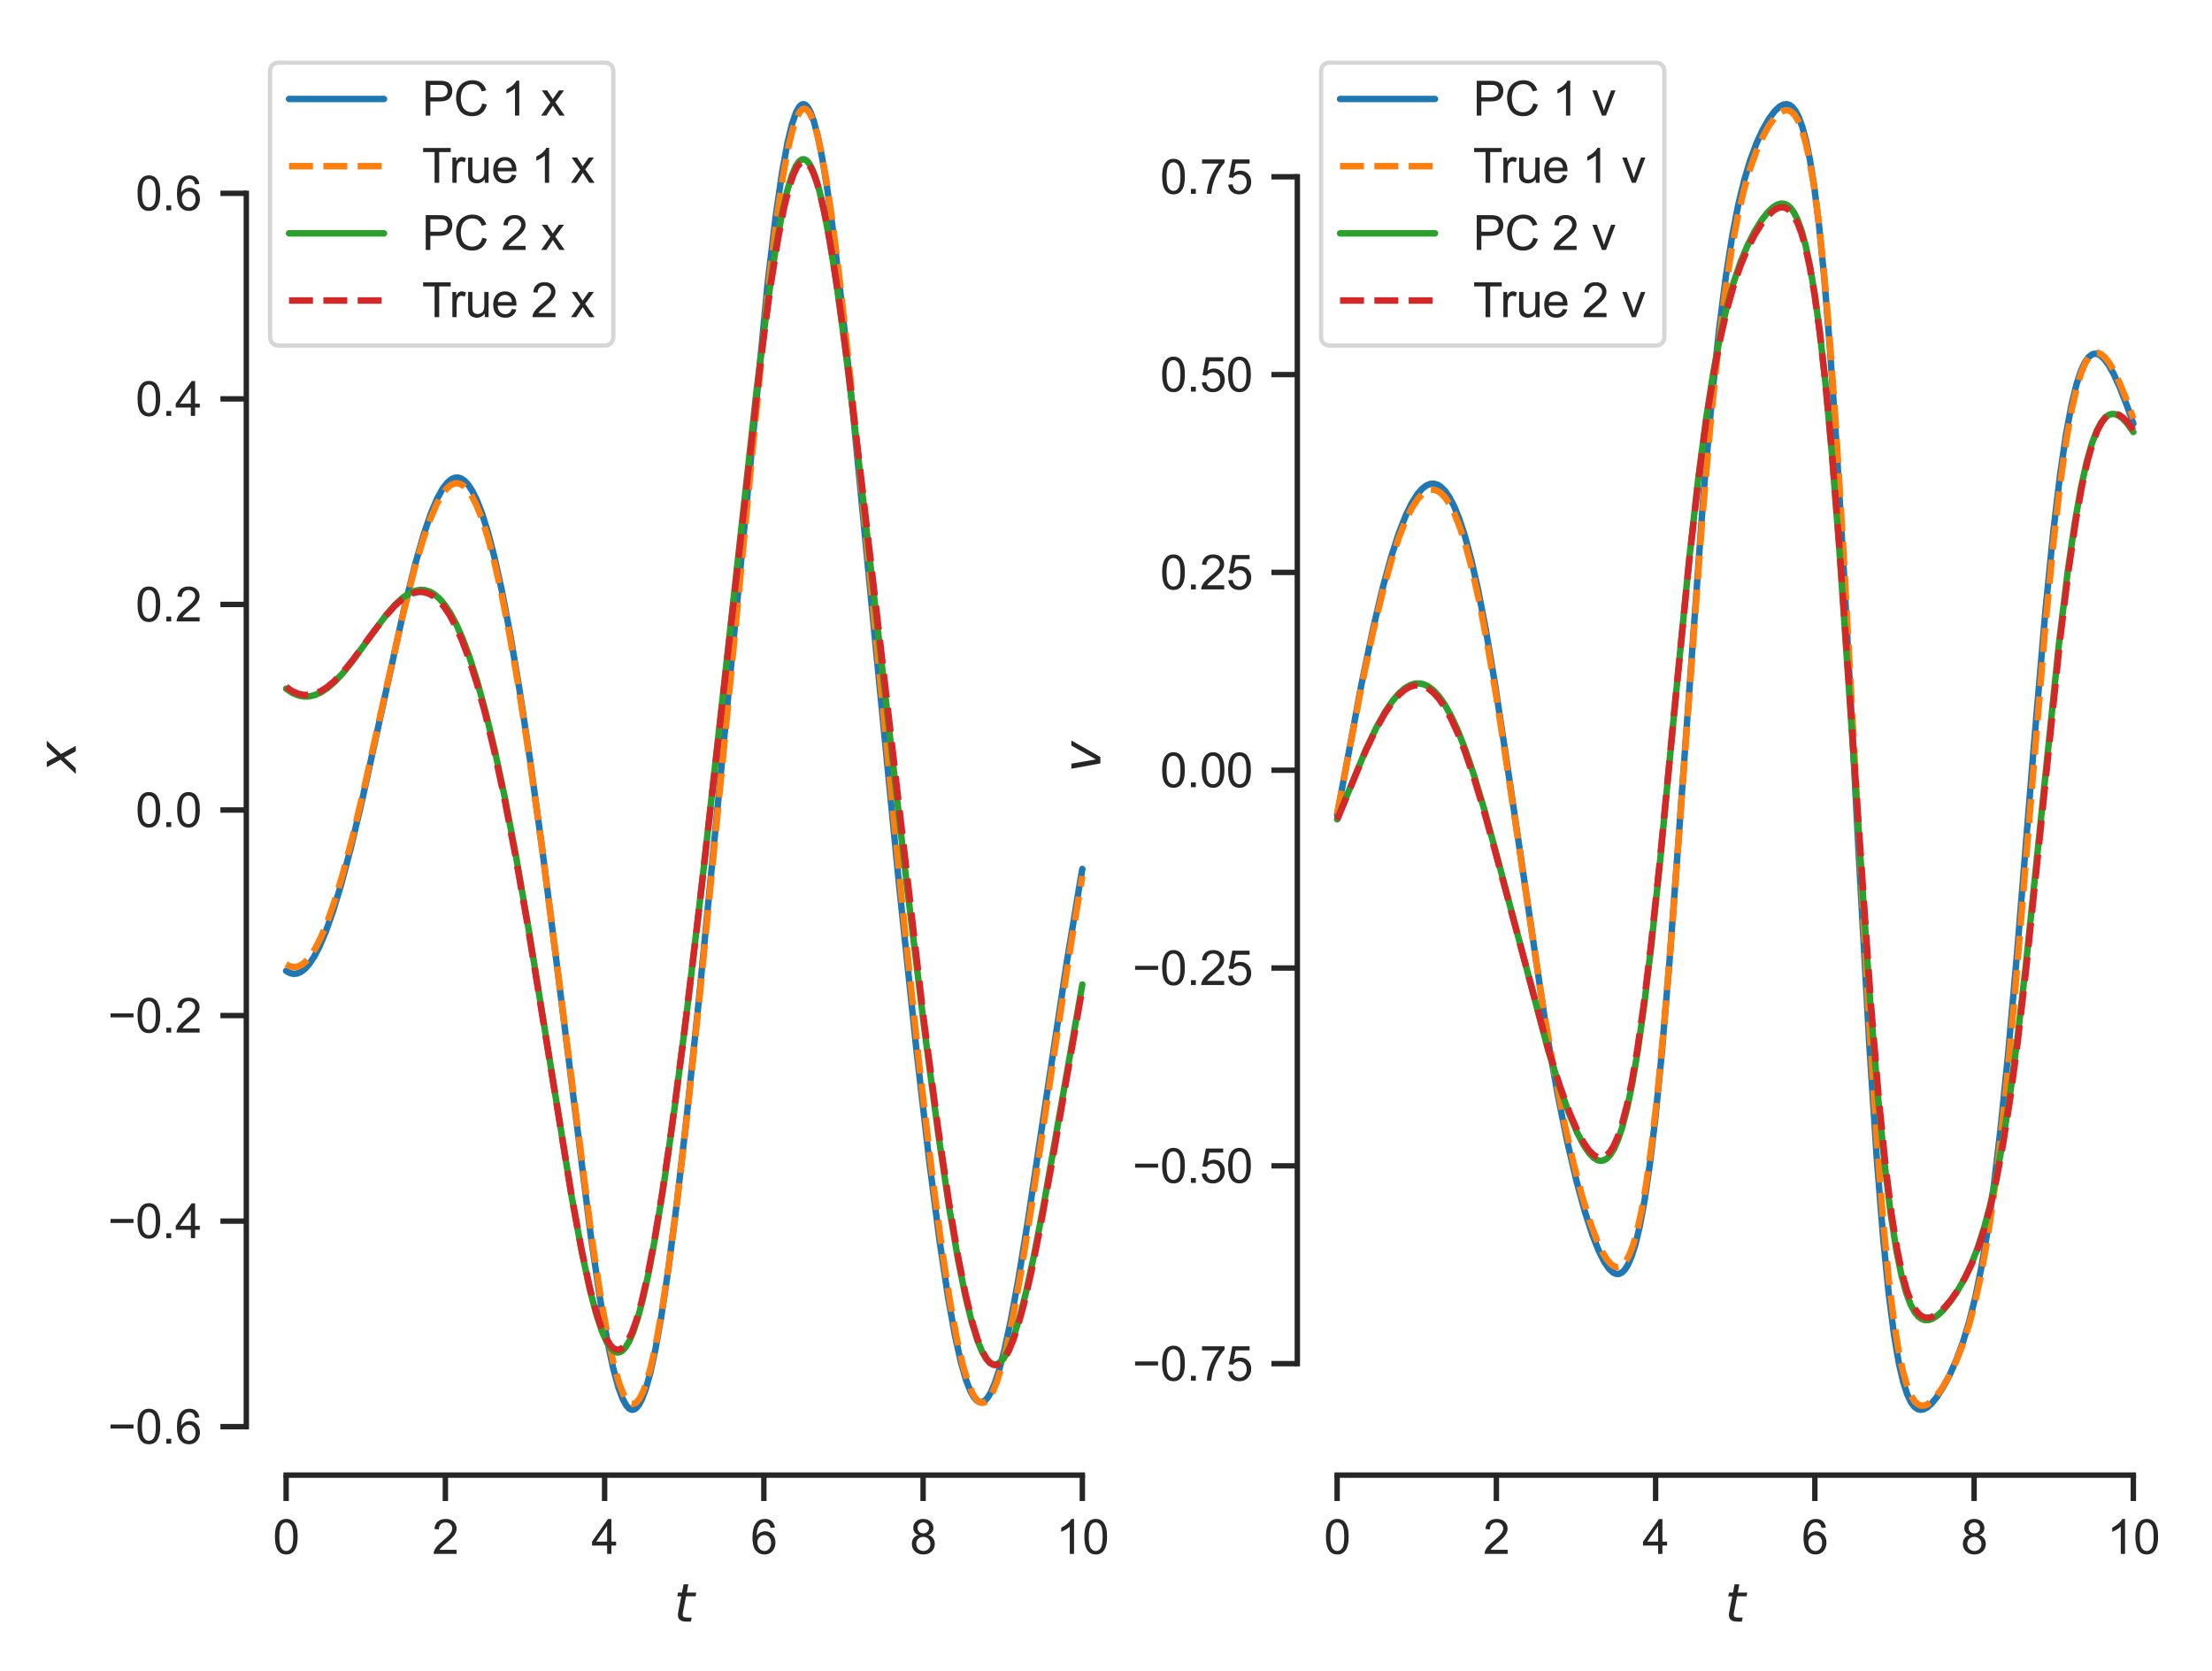 <?xml version="1.0" encoding="utf-8" standalone="no"?>
<!DOCTYPE svg PUBLIC "-//W3C//DTD SVG 1.1//EN"
  "http://www.w3.org/Graphics/SVG/1.1/DTD/svg11.dtd">
<svg xmlns:xlink="http://www.w3.org/1999/xlink" width="409.971pt" height="309.639pt" viewBox="0 0 409.971 309.639" xmlns="http://www.w3.org/2000/svg" version="1.1">
 <defs>
  <style type="text/css">*{stroke-linejoin: round; stroke-linecap: butt}</style>
 </defs>
 <g id="figure_1">
  <g id="patch_1">
   <path d="M 0 309.639 
L 409.971 309.639 
L 409.971 0 
L 0 0 
z
" style="fill: #ffffff"/>
  </g>
  <g id="axes_1">
   <g id="patch_2">
    <path d="M 45.651 273.312 
L 207.979 273.312 
L 207.979 7.2 
L 45.651 7.2 
z
" style="fill: #ffffff"/>
   </g>
   <g id="matplotlib.axis_1">
    <g id="xtick_1">
     <g id="line2d_1">
      <defs>
       <path id="m21fc3ed578" d="M 0 0 
L 0 4.8 
" style="stroke: #262626"/>
      </defs>
      <g>
       <use xlink:href="#m21fc3ed578" x="53.03" y="273.312" style="fill: #262626; stroke: #262626"/>
      </g>
     </g>
     <g id="text_1">
      <!-- 0 -->
      <g style="fill: #262626" transform="translate(50.583 287.911) scale(0.088 -0.088)">
       <defs>
        <path id="ArialMT-30" d="M 266 2259 
Q 266 3072 433 3567 
Q 600 4063 929 4331 
Q 1259 4600 1759 4600 
Q 2128 4600 2406 4451 
Q 2684 4303 2865 4023 
Q 3047 3744 3150 3342 
Q 3253 2941 3253 2259 
Q 3253 1453 3087 958 
Q 2922 463 2592 192 
Q 2263 -78 1759 -78 
Q 1097 -78 719 397 
Q 266 969 266 2259 
z
M 844 2259 
Q 844 1131 1108 757 
Q 1372 384 1759 384 
Q 2147 384 2411 759 
Q 2675 1134 2675 2259 
Q 2675 3391 2411 3762 
Q 2147 4134 1753 4134 
Q 1366 4134 1134 3806 
Q 844 3388 844 2259 
z
" transform="scale(0.016)"/>
       </defs>
       <use xlink:href="#ArialMT-30"/>
      </g>
     </g>
    </g>
    <g id="xtick_2">
     <g id="line2d_2">
      <g>
       <use xlink:href="#m21fc3ed578" x="82.544" y="273.312" style="fill: #262626; stroke: #262626"/>
      </g>
     </g>
     <g id="text_2">
      <!-- 2 -->
      <g style="fill: #262626" transform="translate(80.097 287.911) scale(0.088 -0.088)">
       <defs>
        <path id="ArialMT-32" d="M 3222 541 
L 3222 0 
L 194 0 
Q 188 203 259 391 
Q 375 700 629 1000 
Q 884 1300 1366 1694 
Q 2113 2306 2375 2664 
Q 2638 3022 2638 3341 
Q 2638 3675 2398 3904 
Q 2159 4134 1775 4134 
Q 1369 4134 1125 3890 
Q 881 3647 878 3216 
L 300 3275 
Q 359 3922 746 4261 
Q 1134 4600 1788 4600 
Q 2447 4600 2831 4234 
Q 3216 3869 3216 3328 
Q 3216 3053 3103 2787 
Q 2991 2522 2730 2228 
Q 2469 1934 1863 1422 
Q 1356 997 1212 845 
Q 1069 694 975 541 
L 3222 541 
z
" transform="scale(0.016)"/>
       </defs>
       <use xlink:href="#ArialMT-32"/>
      </g>
     </g>
    </g>
    <g id="xtick_3">
     <g id="line2d_3">
      <g>
       <use xlink:href="#m21fc3ed578" x="112.058" y="273.312" style="fill: #262626; stroke: #262626"/>
      </g>
     </g>
     <g id="text_3">
      <!-- 4 -->
      <g style="fill: #262626" transform="translate(109.611 287.911) scale(0.088 -0.088)">
       <defs>
        <path id="ArialMT-34" d="M 2069 0 
L 2069 1097 
L 81 1097 
L 81 1613 
L 2172 4581 
L 2631 4581 
L 2631 1613 
L 3250 1613 
L 3250 1097 
L 2631 1097 
L 2631 0 
L 2069 0 
z
M 2069 1613 
L 2069 3678 
L 634 1613 
L 2069 1613 
z
" transform="scale(0.016)"/>
       </defs>
       <use xlink:href="#ArialMT-34"/>
      </g>
     </g>
    </g>
    <g id="xtick_4">
     <g id="line2d_4">
      <g>
       <use xlink:href="#m21fc3ed578" x="141.572" y="273.312" style="fill: #262626; stroke: #262626"/>
      </g>
     </g>
     <g id="text_4">
      <!-- 6 -->
      <g style="fill: #262626" transform="translate(139.125 287.911) scale(0.088 -0.088)">
       <defs>
        <path id="ArialMT-36" d="M 3184 3459 
L 2625 3416 
Q 2550 3747 2413 3897 
Q 2184 4138 1850 4138 
Q 1581 4138 1378 3988 
Q 1113 3794 959 3422 
Q 806 3050 800 2363 
Q 1003 2672 1297 2822 
Q 1591 2972 1913 2972 
Q 2475 2972 2870 2558 
Q 3266 2144 3266 1488 
Q 3266 1056 3080 686 
Q 2894 316 2569 119 
Q 2244 -78 1831 -78 
Q 1128 -78 684 439 
Q 241 956 241 2144 
Q 241 3472 731 4075 
Q 1159 4600 1884 4600 
Q 2425 4600 2770 4297 
Q 3116 3994 3184 3459 
z
M 888 1484 
Q 888 1194 1011 928 
Q 1134 663 1356 523 
Q 1578 384 1822 384 
Q 2178 384 2434 671 
Q 2691 959 2691 1453 
Q 2691 1928 2437 2201 
Q 2184 2475 1800 2475 
Q 1419 2475 1153 2201 
Q 888 1928 888 1484 
z
" transform="scale(0.016)"/>
       </defs>
       <use xlink:href="#ArialMT-36"/>
      </g>
     </g>
    </g>
    <g id="xtick_5">
     <g id="line2d_5">
      <g>
       <use xlink:href="#m21fc3ed578" x="171.086" y="273.312" style="fill: #262626; stroke: #262626"/>
      </g>
     </g>
     <g id="text_5">
      <!-- 8 -->
      <g style="fill: #262626" transform="translate(168.639 287.911) scale(0.088 -0.088)">
       <defs>
        <path id="ArialMT-38" d="M 1131 2484 
Q 781 2613 612 2850 
Q 444 3088 444 3419 
Q 444 3919 803 4259 
Q 1163 4600 1759 4600 
Q 2359 4600 2725 4251 
Q 3091 3903 3091 3403 
Q 3091 3084 2923 2848 
Q 2756 2613 2416 2484 
Q 2838 2347 3058 2040 
Q 3278 1734 3278 1309 
Q 3278 722 2862 322 
Q 2447 -78 1769 -78 
Q 1091 -78 675 323 
Q 259 725 259 1325 
Q 259 1772 486 2073 
Q 713 2375 1131 2484 
z
M 1019 3438 
Q 1019 3113 1228 2906 
Q 1438 2700 1772 2700 
Q 2097 2700 2305 2904 
Q 2513 3109 2513 3406 
Q 2513 3716 2298 3927 
Q 2084 4138 1766 4138 
Q 1444 4138 1231 3931 
Q 1019 3725 1019 3438 
z
M 838 1322 
Q 838 1081 952 856 
Q 1066 631 1291 507 
Q 1516 384 1775 384 
Q 2178 384 2440 643 
Q 2703 903 2703 1303 
Q 2703 1709 2433 1975 
Q 2163 2241 1756 2241 
Q 1359 2241 1098 1978 
Q 838 1716 838 1322 
z
" transform="scale(0.016)"/>
       </defs>
       <use xlink:href="#ArialMT-38"/>
      </g>
     </g>
    </g>
    <g id="xtick_6">
     <g id="line2d_6">
      <g>
       <use xlink:href="#m21fc3ed578" x="200.6" y="273.312" style="fill: #262626; stroke: #262626"/>
      </g>
     </g>
     <g id="text_6">
      <!-- 10 -->
      <g style="fill: #262626" transform="translate(195.706 287.911) scale(0.088 -0.088)">
       <defs>
        <path id="ArialMT-31" d="M 2384 0 
L 1822 0 
L 1822 3584 
Q 1619 3391 1289 3197 
Q 959 3003 697 2906 
L 697 3450 
Q 1169 3672 1522 3987 
Q 1875 4303 2022 4600 
L 2384 4600 
L 2384 0 
z
" transform="scale(0.016)"/>
       </defs>
       <use xlink:href="#ArialMT-31"/>
       <use xlink:href="#ArialMT-30" x="55.615"/>
      </g>
     </g>
    </g>
    <g id="text_7">
     <!-- $t$ -->
     <g style="fill: #262626" transform="translate(124.895 300.531) scale(0.096 -0.096)">
      <defs>
       <path id="DejaVuSans-Oblique-74" d="M 2706 3500 
L 2619 3053 
L 1472 3053 
L 1100 1153 
Q 1081 1047 1072 975 
Q 1063 903 1063 863 
Q 1063 663 1183 572 
Q 1303 481 1569 481 
L 2150 481 
L 2053 0 
L 1503 0 
Q 991 0 739 200 
Q 488 400 488 806 
Q 488 878 497 964 
Q 506 1050 525 1153 
L 897 3053 
L 409 3053 
L 500 3500 
L 978 3500 
L 1172 4494 
L 1747 4494 
L 1556 3500 
L 2706 3500 
z
" transform="scale(0.016)"/>
      </defs>
      <use xlink:href="#DejaVuSans-Oblique-74" transform="translate(0 0.781)"/>
     </g>
    </g>
   </g>
   <g id="matplotlib.axis_2">
    <g id="ytick_1">
     <g id="line2d_7">
      <defs>
       <path id="me489d47c18" d="M 0 0 
L -4.8 0 
" style="stroke: #262626"/>
      </defs>
      <g>
       <use xlink:href="#me489d47c18" x="45.651" y="264.341" style="fill: #262626; stroke: #262626"/>
      </g>
     </g>
     <g id="text_8">
      <!-- −0.6 -->
      <g style="fill: #262626" transform="translate(19.98 267.49) scale(0.088 -0.088)">
       <defs>
        <path id="ArialMT-2212" d="M 3381 1997 
L 356 1997 
L 356 2522 
L 3381 2522 
L 3381 1997 
z
" transform="scale(0.016)"/>
        <path id="ArialMT-2e" d="M 581 0 
L 581 641 
L 1222 641 
L 1222 0 
L 581 0 
z
" transform="scale(0.016)"/>
       </defs>
       <use xlink:href="#ArialMT-2212"/>
       <use xlink:href="#ArialMT-30" x="58.398"/>
       <use xlink:href="#ArialMT-2e" x="114.014"/>
       <use xlink:href="#ArialMT-36" x="141.797"/>
      </g>
     </g>
    </g>
    <g id="ytick_2">
     <g id="line2d_8">
      <g>
       <use xlink:href="#me489d47c18" x="45.651" y="226.254" style="fill: #262626; stroke: #262626"/>
      </g>
     </g>
     <g id="text_9">
      <!-- −0.4 -->
      <g style="fill: #262626" transform="translate(19.98 229.404) scale(0.088 -0.088)">
       <use xlink:href="#ArialMT-2212"/>
       <use xlink:href="#ArialMT-30" x="58.398"/>
       <use xlink:href="#ArialMT-2e" x="114.014"/>
       <use xlink:href="#ArialMT-34" x="141.797"/>
      </g>
     </g>
    </g>
    <g id="ytick_3">
     <g id="line2d_9">
      <g>
       <use xlink:href="#me489d47c18" x="45.651" y="188.167" style="fill: #262626; stroke: #262626"/>
      </g>
     </g>
     <g id="text_10">
      <!-- −0.2 -->
      <g style="fill: #262626" transform="translate(19.98 191.317) scale(0.088 -0.088)">
       <use xlink:href="#ArialMT-2212"/>
       <use xlink:href="#ArialMT-30" x="58.398"/>
       <use xlink:href="#ArialMT-2e" x="114.014"/>
       <use xlink:href="#ArialMT-32" x="141.797"/>
      </g>
     </g>
    </g>
    <g id="ytick_4">
     <g id="line2d_10">
      <g>
       <use xlink:href="#me489d47c18" x="45.651" y="150.081" style="fill: #262626; stroke: #262626"/>
      </g>
     </g>
     <g id="text_11">
      <!-- 0.0 -->
      <g style="fill: #262626" transform="translate(25.119 153.23) scale(0.088 -0.088)">
       <use xlink:href="#ArialMT-30"/>
       <use xlink:href="#ArialMT-2e" x="55.615"/>
       <use xlink:href="#ArialMT-30" x="83.398"/>
      </g>
     </g>
    </g>
    <g id="ytick_5">
     <g id="line2d_11">
      <g>
       <use xlink:href="#me489d47c18" x="45.651" y="111.994" style="fill: #262626; stroke: #262626"/>
      </g>
     </g>
     <g id="text_12">
      <!-- 0.2 -->
      <g style="fill: #262626" transform="translate(25.119 115.143) scale(0.088 -0.088)">
       <use xlink:href="#ArialMT-30"/>
       <use xlink:href="#ArialMT-2e" x="55.615"/>
       <use xlink:href="#ArialMT-32" x="83.398"/>
      </g>
     </g>
    </g>
    <g id="ytick_6">
     <g id="line2d_12">
      <g>
       <use xlink:href="#me489d47c18" x="45.651" y="73.907" style="fill: #262626; stroke: #262626"/>
      </g>
     </g>
     <g id="text_13">
      <!-- 0.4 -->
      <g style="fill: #262626" transform="translate(25.119 77.056) scale(0.088 -0.088)">
       <use xlink:href="#ArialMT-30"/>
       <use xlink:href="#ArialMT-2e" x="55.615"/>
       <use xlink:href="#ArialMT-34" x="83.398"/>
      </g>
     </g>
    </g>
    <g id="ytick_7">
     <g id="line2d_13">
      <g>
       <use xlink:href="#me489d47c18" x="45.651" y="35.82" style="fill: #262626; stroke: #262626"/>
      </g>
     </g>
     <g id="text_14">
      <!-- 0.6 -->
      <g style="fill: #262626" transform="translate(25.119 38.97) scale(0.088 -0.088)">
       <use xlink:href="#ArialMT-30"/>
       <use xlink:href="#ArialMT-2e" x="55.615"/>
       <use xlink:href="#ArialMT-36" x="83.398"/>
      </g>
     </g>
    </g>
    <g id="text_15">
     <!-- $x$ -->
     <g style="fill: #262626" transform="translate(14.072 143.136) rotate(-90) scale(0.096 -0.096)">
      <defs>
       <path id="DejaVuSans-Oblique-78" d="M 3841 3500 
L 2234 1784 
L 3219 0 
L 2559 0 
L 1819 1388 
L 531 0 
L -166 0 
L 1556 1844 
L 641 3500 
L 1300 3500 
L 1972 2234 
L 3144 3500 
L 3841 3500 
z
" transform="scale(0.016)"/>
      </defs>
      <use xlink:href="#DejaVuSans-Oblique-78" transform="translate(0 0.312)"/>
     </g>
    </g>
   </g>
   <g id="line2d_14">
    <path d="M 53.03 179.897 
L 53.768 180.303 
L 54.432 180.444 
L 55.097 180.371 
L 55.761 180.087 
L 56.499 179.528 
L 57.311 178.622 
L 58.197 177.297 
L 59.231 175.325 
L 60.412 172.538 
L 61.741 168.777 
L 63.217 163.901 
L 64.989 157.223 
L 67.13 148.215 
L 70.156 134.404 
L 74.881 112.869 
L 76.874 104.819 
L 78.498 99.134 
L 79.827 95.233 
L 81.008 92.432 
L 81.968 90.671 
L 82.854 89.486 
L 83.592 88.84 
L 84.256 88.532 
L 84.847 88.481 
L 85.438 88.644 
L 86.102 89.085 
L 86.766 89.801 
L 87.505 90.919 
L 88.391 92.705 
L 89.35 95.179 
L 90.458 98.71 
L 91.639 103.241 
L 92.967 109.227 
L 94.518 117.304 
L 96.216 127.364 
L 98.209 140.581 
L 100.497 157.306 
L 103.45 180.657 
L 109.504 229.014 
L 111.202 240.574 
L 112.53 248.253 
L 113.638 253.481 
L 114.597 257.012 
L 115.409 259.199 
L 116.074 260.409 
L 116.591 260.976 
L 117.033 261.197 
L 117.476 261.171 
L 117.919 260.896 
L 118.436 260.263 
L 119.027 259.13 
L 119.691 257.344 
L 120.503 254.451 
L 121.463 250.08 
L 122.57 243.862 
L 123.825 235.478 
L 125.375 223.488 
L 127.221 207.391 
L 129.583 184.757 
L 132.758 152.079 
L 142.281 52.419 
L 143.757 40.176 
L 144.938 32.031 
L 145.972 26.376 
L 146.784 23.026 
L 147.522 20.88 
L 148.113 19.809 
L 148.555 19.391 
L 148.925 19.296 
L 149.294 19.432 
L 149.737 19.9 
L 150.253 20.858 
L 150.844 22.486 
L 151.582 25.289 
L 152.394 29.294 
L 153.354 35.156 
L 154.535 43.815 
L 156.012 56.408 
L 158.005 75.511 
L 161.622 112.813 
L 166.642 164.015 
L 169.816 194.192 
L 172.252 215.342 
L 174.172 230.123 
L 175.722 240.398 
L 176.977 247.361 
L 178.084 252.339 
L 179.044 255.68 
L 179.856 257.758 
L 180.52 258.929 
L 181.111 259.563 
L 181.628 259.804 
L 182.071 259.777 
L 182.514 259.538 
L 183.03 258.994 
L 183.621 258.032 
L 184.359 256.338 
L 185.171 253.879 
L 186.131 250.238 
L 187.312 244.797 
L 188.715 237.209 
L 190.56 225.884 
L 193.587 205.665 
L 197.795 177.816 
L 200.305 162.687 
L 200.6 161.006 
L 200.6 161.006 
" clip-path="url(#pde3ac94813)" style="fill: none; stroke: #1f77b4; stroke-width: 1.2; stroke-linecap: round"/>
   </g>
   <g id="line2d_15">
    <path d="M 53.03 178.644 
L 53.768 179.045 
L 54.506 179.188 
L 55.171 179.098 
L 55.909 178.755 
L 56.647 178.163 
L 57.459 177.228 
L 58.419 175.752 
L 59.452 173.731 
L 60.633 170.907 
L 61.962 167.123 
L 63.512 161.986 
L 65.284 155.307 
L 67.499 146.034 
L 70.969 130.38 
L 74.733 113.665 
L 76.8 105.492 
L 78.425 99.942 
L 79.753 96.136 
L 80.934 93.404 
L 81.894 91.685 
L 82.78 90.527 
L 83.518 89.893 
L 84.183 89.589 
L 84.773 89.536 
L 85.364 89.69 
L 86.028 90.115 
L 86.693 90.806 
L 87.431 91.889 
L 88.317 93.622 
L 89.276 96.025 
L 90.384 99.459 
L 91.565 103.874 
L 92.894 109.715 
L 94.37 117.212 
L 96.068 127.017 
L 97.987 139.438 
L 100.276 155.794 
L 103.155 178.129 
L 109.651 229.214 
L 111.349 240.463 
L 112.678 247.89 
L 113.785 252.914 
L 114.745 256.277 
L 115.557 258.334 
L 116.221 259.447 
L 116.738 259.947 
L 117.181 260.115 
L 117.624 260.041 
L 118.067 259.724 
L 118.584 259.049 
L 119.174 257.879 
L 119.839 256.063 
L 120.651 253.152 
L 121.61 248.783 
L 122.718 242.596 
L 123.973 234.277 
L 125.523 222.4 
L 127.369 206.463 
L 129.731 184.048 
L 132.905 151.66 
L 142.354 53.63 
L 143.905 40.873 
L 145.086 32.816 
L 146.119 27.217 
L 146.931 23.891 
L 147.67 21.753 
L 148.26 20.677 
L 148.703 20.248 
L 149.072 20.141 
L 149.441 20.261 
L 149.81 20.608 
L 150.253 21.32 
L 150.844 22.762 
L 151.508 25.037 
L 152.32 28.703 
L 153.28 34.185 
L 154.387 41.864 
L 155.79 53.279 
L 157.636 70.351 
L 160.515 99.422 
L 167.306 168.457 
L 170.407 197.541 
L 172.769 217.715 
L 174.615 231.661 
L 176.091 241.263 
L 177.346 248.088 
L 178.453 252.934 
L 179.413 256.154 
L 180.225 258.126 
L 180.89 259.209 
L 181.48 259.765 
L 181.997 259.937 
L 182.44 259.852 
L 182.883 259.554 
L 183.399 258.944 
L 183.99 257.908 
L 184.728 256.124 
L 185.614 253.312 
L 186.648 249.191 
L 187.829 243.522 
L 189.305 235.281 
L 191.298 222.749 
L 195.432 194.845 
L 198.681 173.772 
L 200.6 162.319 
L 200.6 162.319 
" clip-path="url(#pde3ac94813)" style="fill: none; stroke-dasharray: 4.44,1.92; stroke-dashoffset: 0; stroke: #ff7f0e; stroke-width: 1.2"/>
   </g>
   <g id="line2d_16">
    <path d="M 53.03 127.598 
L 54.137 128.352 
L 55.244 128.835 
L 56.278 129.045 
L 57.311 129.027 
L 58.345 128.789 
L 59.452 128.3 
L 60.633 127.533 
L 61.962 126.394 
L 63.512 124.751 
L 65.358 122.453 
L 68.237 118.458 
L 71.485 114.049 
L 73.257 112.018 
L 74.66 110.734 
L 75.841 109.935 
L 76.874 109.484 
L 77.834 109.298 
L 78.72 109.341 
L 79.606 109.607 
L 80.492 110.106 
L 81.451 110.924 
L 82.411 112.04 
L 83.444 113.586 
L 84.552 115.646 
L 85.733 118.311 
L 87.062 121.886 
L 88.464 126.316 
L 90.015 131.978 
L 91.713 139.066 
L 93.558 147.758 
L 95.625 158.602 
L 97.987 172.216 
L 101.162 191.93 
L 105.96 221.756 
L 107.88 232.21 
L 109.356 239.065 
L 110.537 243.577 
L 111.571 246.692 
L 112.457 248.675 
L 113.195 249.81 
L 113.785 250.365 
L 114.302 250.587 
L 114.819 250.559 
L 115.336 250.281 
L 115.926 249.656 
L 116.591 248.564 
L 117.329 246.878 
L 118.215 244.217 
L 119.174 240.591 
L 120.282 235.516 
L 121.61 228.3 
L 123.161 218.554 
L 125.006 205.453 
L 127.295 187.516 
L 130.174 163.104 
L 134.013 128.539 
L 140.287 71.804 
L 142.207 56.621 
L 143.683 46.599 
L 144.864 39.967 
L 145.898 35.37 
L 146.784 32.43 
L 147.522 30.735 
L 148.113 29.893 
L 148.629 29.539 
L 149.072 29.52 
L 149.515 29.765 
L 149.958 30.272 
L 150.475 31.189 
L 151.139 32.87 
L 151.877 35.375 
L 152.763 39.209 
L 153.797 44.716 
L 155.052 52.687 
L 156.602 64.077 
L 158.669 81.074 
L 162.213 112.416 
L 167.971 163.09 
L 171.366 190.994 
L 173.95 210.461 
L 175.943 223.882 
L 177.568 233.405 
L 178.97 240.354 
L 180.151 245.135 
L 181.185 248.43 
L 182.071 250.548 
L 182.809 251.796 
L 183.473 252.509 
L 184.064 252.815 
L 184.581 252.83 
L 185.097 252.611 
L 185.688 252.079 
L 186.352 251.132 
L 187.091 249.662 
L 187.976 247.352 
L 189.01 243.969 
L 190.191 239.303 
L 191.668 232.488 
L 193.513 222.846 
L 196.466 206.043 
L 200.6 182.409 
L 200.6 182.409 
" clip-path="url(#pde3ac94813)" style="fill: none; stroke: #2ca02c; stroke-width: 1.2; stroke-linecap: round"/>
   </g>
   <g id="line2d_17">
    <path d="M 53.03 127.283 
L 54.137 128.043 
L 55.244 128.536 
L 56.278 128.756 
L 57.311 128.75 
L 58.345 128.525 
L 59.452 128.053 
L 60.633 127.304 
L 61.962 126.189 
L 63.512 124.577 
L 65.358 122.321 
L 68.311 118.304 
L 71.338 114.294 
L 73.109 112.306 
L 74.512 111.052 
L 75.693 110.275 
L 76.727 109.839 
L 77.686 109.663 
L 78.572 109.712 
L 79.458 109.979 
L 80.344 110.476 
L 81.304 111.285 
L 82.263 112.387 
L 83.297 113.91 
L 84.404 115.938 
L 85.585 118.559 
L 86.914 122.075 
L 88.317 126.432 
L 89.867 132.004 
L 91.565 138.984 
L 93.41 147.553 
L 95.477 158.257 
L 97.84 171.715 
L 100.94 190.772 
L 105.96 221.71 
L 107.806 231.663 
L 109.282 238.477 
L 110.463 242.973 
L 111.497 246.088 
L 112.383 248.084 
L 113.121 249.238 
L 113.711 249.814 
L 114.228 250.058 
L 114.745 250.057 
L 115.262 249.809 
L 115.778 249.313 
L 116.369 248.445 
L 117.107 246.915 
L 117.919 244.674 
L 118.879 241.308 
L 119.986 236.521 
L 121.241 230.038 
L 122.718 221.165 
L 124.489 209.056 
L 126.63 192.798 
L 129.362 170.226 
L 132.905 138.955 
L 141.026 66.46 
L 142.797 53.17 
L 144.2 44.281 
L 145.307 38.566 
L 146.267 34.694 
L 147.079 32.279 
L 147.743 30.923 
L 148.334 30.202 
L 148.777 29.964 
L 149.22 29.988 
L 149.663 30.274 
L 150.18 30.933 
L 150.77 32.111 
L 151.435 33.96 
L 152.247 36.937 
L 153.206 41.398 
L 154.314 47.674 
L 155.642 56.543 
L 157.34 69.494 
L 159.703 89.413 
L 171.145 188.343 
L 173.803 208.571 
L 175.87 222.683 
L 177.568 232.788 
L 178.97 239.855 
L 180.151 244.751 
L 181.185 248.153 
L 182.071 250.368 
L 182.809 251.699 
L 183.473 252.487 
L 184.064 252.86 
L 184.581 252.933 
L 185.097 252.771 
L 185.614 252.378 
L 186.205 251.652 
L 186.943 250.344 
L 187.755 248.414 
L 188.715 245.52 
L 189.822 241.442 
L 191.151 235.66 
L 192.849 227.181 
L 195.211 214.096 
L 200.6 183.14 
L 200.6 183.14 
" clip-path="url(#pde3ac94813)" style="fill: none; stroke-dasharray: 4.44,1.92; stroke-dashoffset: 0; stroke: #d62728; stroke-width: 1.2"/>
   </g>
   <g id="patch_3">
    <path d="M 45.651 264.341 
L 45.651 35.82 
" style="fill: none; stroke: #262626; stroke-linejoin: miter; stroke-linecap: square"/>
   </g>
   <g id="patch_4">
    <path d="M 53.03 273.312 
L 200.6 273.312 
" style="fill: none; stroke: #262626; stroke-linejoin: miter; stroke-linecap: square"/>
   </g>
   <g id="legend_1">
    <g id="patch_5">
     <path d="M 51.811 64.031 
L 111.917 64.031 
Q 113.677 64.031 113.677 62.272 
L 113.677 13.36 
Q 113.677 11.6 111.917 11.6 
L 51.811 11.6 
Q 50.051 11.6 50.051 13.36 
L 50.051 62.272 
Q 50.051 64.031 51.811 64.031 
z
" style="fill: #ffffff; opacity: 0.8; stroke: #cccccc; stroke-width: 0.8; stroke-linejoin: miter"/>
    </g>
    <g id="line2d_18">
     <path d="M 53.571 18.339 
L 62.371 18.339 
L 71.171 18.339 
" style="fill: none; stroke: #1f77b4; stroke-width: 1.2; stroke-linecap: round"/>
    </g>
    <g id="text_16">
     <!-- PC 1 x -->
     <g style="fill: #262626" transform="translate(78.211 21.419) scale(0.088 -0.088)">
      <defs>
       <path id="ArialMT-50" d="M 494 0 
L 494 4581 
L 2222 4581 
Q 2678 4581 2919 4538 
Q 3256 4481 3484 4323 
Q 3713 4166 3852 3881 
Q 3991 3597 3991 3256 
Q 3991 2672 3619 2267 
Q 3247 1863 2275 1863 
L 1100 1863 
L 1100 0 
L 494 0 
z
M 1100 2403 
L 2284 2403 
Q 2872 2403 3119 2622 
Q 3366 2841 3366 3238 
Q 3366 3525 3220 3729 
Q 3075 3934 2838 4000 
Q 2684 4041 2272 4041 
L 1100 4041 
L 1100 2403 
z
" transform="scale(0.016)"/>
       <path id="ArialMT-43" d="M 3763 1606 
L 4369 1453 
Q 4178 706 3683 314 
Q 3188 -78 2472 -78 
Q 1731 -78 1267 223 
Q 803 525 561 1097 
Q 319 1669 319 2325 
Q 319 3041 592 3573 
Q 866 4106 1370 4382 
Q 1875 4659 2481 4659 
Q 3169 4659 3637 4309 
Q 4106 3959 4291 3325 
L 3694 3184 
Q 3534 3684 3231 3912 
Q 2928 4141 2469 4141 
Q 1941 4141 1586 3887 
Q 1231 3634 1087 3207 
Q 944 2781 944 2328 
Q 944 1744 1114 1308 
Q 1284 872 1643 656 
Q 2003 441 2422 441 
Q 2931 441 3284 734 
Q 3638 1028 3763 1606 
z
" transform="scale(0.016)"/>
       <path id="ArialMT-20" transform="scale(0.016)"/>
       <path id="ArialMT-78" d="M 47 0 
L 1259 1725 
L 138 3319 
L 841 3319 
L 1350 2541 
Q 1494 2319 1581 2169 
Q 1719 2375 1834 2534 
L 2394 3319 
L 3066 3319 
L 1919 1756 
L 3153 0 
L 2463 0 
L 1781 1031 
L 1600 1309 
L 728 0 
L 47 0 
z
" transform="scale(0.016)"/>
      </defs>
      <use xlink:href="#ArialMT-50"/>
      <use xlink:href="#ArialMT-43" x="66.699"/>
      <use xlink:href="#ArialMT-20" x="138.916"/>
      <use xlink:href="#ArialMT-31" x="166.699"/>
      <use xlink:href="#ArialMT-20" x="222.314"/>
      <use xlink:href="#ArialMT-78" x="250.098"/>
     </g>
    </g>
    <g id="line2d_19">
     <path d="M 53.571 30.787 
L 62.371 30.787 
L 71.171 30.787 
" style="fill: none; stroke-dasharray: 4.44,1.92; stroke-dashoffset: 0; stroke: #ff7f0e; stroke-width: 1.2"/>
    </g>
    <g id="text_17">
     <!-- True 1 x -->
     <g style="fill: #262626" transform="translate(78.211 33.867) scale(0.088 -0.088)">
      <defs>
       <path id="ArialMT-54" d="M 1659 0 
L 1659 4041 
L 150 4041 
L 150 4581 
L 3781 4581 
L 3781 4041 
L 2266 4041 
L 2266 0 
L 1659 0 
z
" transform="scale(0.016)"/>
       <path id="ArialMT-72" d="M 416 0 
L 416 3319 
L 922 3319 
L 922 2816 
Q 1116 3169 1280 3281 
Q 1444 3394 1641 3394 
Q 1925 3394 2219 3213 
L 2025 2691 
Q 1819 2813 1613 2813 
Q 1428 2813 1281 2702 
Q 1134 2591 1072 2394 
Q 978 2094 978 1738 
L 978 0 
L 416 0 
z
" transform="scale(0.016)"/>
       <path id="ArialMT-75" d="M 2597 0 
L 2597 488 
Q 2209 -75 1544 -75 
Q 1250 -75 995 37 
Q 741 150 617 320 
Q 494 491 444 738 
Q 409 903 409 1263 
L 409 3319 
L 972 3319 
L 972 1478 
Q 972 1038 1006 884 
Q 1059 663 1231 536 
Q 1403 409 1656 409 
Q 1909 409 2131 539 
Q 2353 669 2445 892 
Q 2538 1116 2538 1541 
L 2538 3319 
L 3100 3319 
L 3100 0 
L 2597 0 
z
" transform="scale(0.016)"/>
       <path id="ArialMT-65" d="M 2694 1069 
L 3275 997 
Q 3138 488 2766 206 
Q 2394 -75 1816 -75 
Q 1088 -75 661 373 
Q 234 822 234 1631 
Q 234 2469 665 2931 
Q 1097 3394 1784 3394 
Q 2450 3394 2872 2941 
Q 3294 2488 3294 1666 
Q 3294 1616 3291 1516 
L 816 1516 
Q 847 969 1125 678 
Q 1403 388 1819 388 
Q 2128 388 2347 550 
Q 2566 713 2694 1069 
z
M 847 1978 
L 2700 1978 
Q 2663 2397 2488 2606 
Q 2219 2931 1791 2931 
Q 1403 2931 1139 2672 
Q 875 2413 847 1978 
z
" transform="scale(0.016)"/>
      </defs>
      <use xlink:href="#ArialMT-54"/>
      <use xlink:href="#ArialMT-72" x="57.334"/>
      <use xlink:href="#ArialMT-75" x="90.635"/>
      <use xlink:href="#ArialMT-65" x="146.25"/>
      <use xlink:href="#ArialMT-20" x="201.865"/>
      <use xlink:href="#ArialMT-31" x="229.648"/>
      <use xlink:href="#ArialMT-20" x="285.264"/>
      <use xlink:href="#ArialMT-78" x="313.047"/>
     </g>
    </g>
    <g id="line2d_20">
     <path d="M 53.571 43.235 
L 62.371 43.235 
L 71.171 43.235 
" style="fill: none; stroke: #2ca02c; stroke-width: 1.2; stroke-linecap: round"/>
    </g>
    <g id="text_18">
     <!-- PC 2 x -->
     <g style="fill: #262626" transform="translate(78.211 46.315) scale(0.088 -0.088)">
      <use xlink:href="#ArialMT-50"/>
      <use xlink:href="#ArialMT-43" x="66.699"/>
      <use xlink:href="#ArialMT-20" x="138.916"/>
      <use xlink:href="#ArialMT-32" x="166.699"/>
      <use xlink:href="#ArialMT-20" x="222.314"/>
      <use xlink:href="#ArialMT-78" x="250.098"/>
     </g>
    </g>
    <g id="line2d_21">
     <path d="M 53.571 55.682 
L 62.371 55.682 
L 71.171 55.682 
" style="fill: none; stroke-dasharray: 4.44,1.92; stroke-dashoffset: 0; stroke: #d62728; stroke-width: 1.2"/>
    </g>
    <g id="text_19">
     <!-- True 2 x -->
     <g style="fill: #262626" transform="translate(78.211 58.763) scale(0.088 -0.088)">
      <use xlink:href="#ArialMT-54"/>
      <use xlink:href="#ArialMT-72" x="57.334"/>
      <use xlink:href="#ArialMT-75" x="90.635"/>
      <use xlink:href="#ArialMT-65" x="146.25"/>
      <use xlink:href="#ArialMT-20" x="201.865"/>
      <use xlink:href="#ArialMT-32" x="229.648"/>
      <use xlink:href="#ArialMT-20" x="285.264"/>
      <use xlink:href="#ArialMT-78" x="313.047"/>
     </g>
    </g>
   </g>
  </g>
  <g id="axes_2">
   <g id="patch_6">
    <path d="M 240.444 273.312 
L 402.771 273.312 
L 402.771 7.2 
L 240.444 7.2 
z
" style="fill: #ffffff"/>
   </g>
   <g id="matplotlib.axis_3">
    <g id="xtick_7">
     <g id="line2d_22">
      <g>
       <use xlink:href="#m21fc3ed578" x="247.822" y="273.312" style="fill: #262626; stroke: #262626"/>
      </g>
     </g>
     <g id="text_20">
      <!-- 0 -->
      <g style="fill: #262626" transform="translate(245.376 287.911) scale(0.088 -0.088)">
       <use xlink:href="#ArialMT-30"/>
      </g>
     </g>
    </g>
    <g id="xtick_8">
     <g id="line2d_23">
      <g>
       <use xlink:href="#m21fc3ed578" x="277.337" y="273.312" style="fill: #262626; stroke: #262626"/>
      </g>
     </g>
     <g id="text_21">
      <!-- 2 -->
      <g style="fill: #262626" transform="translate(274.89 287.911) scale(0.088 -0.088)">
       <use xlink:href="#ArialMT-32"/>
      </g>
     </g>
    </g>
    <g id="xtick_9">
     <g id="line2d_24">
      <g>
       <use xlink:href="#m21fc3ed578" x="306.851" y="273.312" style="fill: #262626; stroke: #262626"/>
      </g>
     </g>
     <g id="text_22">
      <!-- 4 -->
      <g style="fill: #262626" transform="translate(304.404 287.911) scale(0.088 -0.088)">
       <use xlink:href="#ArialMT-34"/>
      </g>
     </g>
    </g>
    <g id="xtick_10">
     <g id="line2d_25">
      <g>
       <use xlink:href="#m21fc3ed578" x="336.365" y="273.312" style="fill: #262626; stroke: #262626"/>
      </g>
     </g>
     <g id="text_23">
      <!-- 6 -->
      <g style="fill: #262626" transform="translate(333.918 287.911) scale(0.088 -0.088)">
       <use xlink:href="#ArialMT-36"/>
      </g>
     </g>
    </g>
    <g id="xtick_11">
     <g id="line2d_26">
      <g>
       <use xlink:href="#m21fc3ed578" x="365.879" y="273.312" style="fill: #262626; stroke: #262626"/>
      </g>
     </g>
     <g id="text_24">
      <!-- 8 -->
      <g style="fill: #262626" transform="translate(363.432 287.911) scale(0.088 -0.088)">
       <use xlink:href="#ArialMT-38"/>
      </g>
     </g>
    </g>
    <g id="xtick_12">
     <g id="line2d_27">
      <g>
       <use xlink:href="#m21fc3ed578" x="395.393" y="273.312" style="fill: #262626; stroke: #262626"/>
      </g>
     </g>
     <g id="text_25">
      <!-- 10 -->
      <g style="fill: #262626" transform="translate(390.499 287.911) scale(0.088 -0.088)">
       <use xlink:href="#ArialMT-31"/>
       <use xlink:href="#ArialMT-30" x="55.615"/>
      </g>
     </g>
    </g>
    <g id="text_26">
     <!-- $t$ -->
     <g style="fill: #262626" transform="translate(319.688 300.531) scale(0.096 -0.096)">
      <use xlink:href="#DejaVuSans-Oblique-74" transform="translate(0 0.781)"/>
     </g>
    </g>
   </g>
   <g id="matplotlib.axis_4">
    <g id="ytick_8">
     <g id="line2d_28">
      <g>
       <use xlink:href="#me489d47c18" x="240.444" y="252.662" style="fill: #262626; stroke: #262626"/>
      </g>
     </g>
     <g id="text_27">
      <!-- −0.75 -->
      <g style="fill: #262626" transform="translate(209.879 255.811) scale(0.088 -0.088)">
       <defs>
        <path id="ArialMT-37" d="M 303 3981 
L 303 4522 
L 3269 4522 
L 3269 4084 
Q 2831 3619 2401 2847 
Q 1972 2075 1738 1259 
Q 1569 684 1522 0 
L 944 0 
Q 953 541 1156 1306 
Q 1359 2072 1739 2783 
Q 2119 3494 2547 3981 
L 303 3981 
z
" transform="scale(0.016)"/>
        <path id="ArialMT-35" d="M 266 1200 
L 856 1250 
Q 922 819 1161 601 
Q 1400 384 1738 384 
Q 2144 384 2425 690 
Q 2706 997 2706 1503 
Q 2706 1984 2436 2262 
Q 2166 2541 1728 2541 
Q 1456 2541 1237 2417 
Q 1019 2294 894 2097 
L 366 2166 
L 809 4519 
L 3088 4519 
L 3088 3981 
L 1259 3981 
L 1013 2750 
Q 1425 3038 1878 3038 
Q 2478 3038 2890 2622 
Q 3303 2206 3303 1553 
Q 3303 931 2941 478 
Q 2500 -78 1738 -78 
Q 1113 -78 717 272 
Q 322 622 266 1200 
z
" transform="scale(0.016)"/>
       </defs>
       <use xlink:href="#ArialMT-2212"/>
       <use xlink:href="#ArialMT-30" x="58.398"/>
       <use xlink:href="#ArialMT-2e" x="114.014"/>
       <use xlink:href="#ArialMT-37" x="141.797"/>
       <use xlink:href="#ArialMT-35" x="197.412"/>
      </g>
     </g>
    </g>
    <g id="ytick_9">
     <g id="line2d_29">
      <g>
       <use xlink:href="#me489d47c18" x="240.444" y="216.011" style="fill: #262626; stroke: #262626"/>
      </g>
     </g>
     <g id="text_28">
      <!-- −0.50 -->
      <g style="fill: #262626" transform="translate(209.879 219.16) scale(0.088 -0.088)">
       <use xlink:href="#ArialMT-2212"/>
       <use xlink:href="#ArialMT-30" x="58.398"/>
       <use xlink:href="#ArialMT-2e" x="114.014"/>
       <use xlink:href="#ArialMT-35" x="141.797"/>
       <use xlink:href="#ArialMT-30" x="197.412"/>
      </g>
     </g>
    </g>
    <g id="ytick_10">
     <g id="line2d_30">
      <g>
       <use xlink:href="#me489d47c18" x="240.444" y="179.36" style="fill: #262626; stroke: #262626"/>
      </g>
     </g>
     <g id="text_29">
      <!-- −0.25 -->
      <g style="fill: #262626" transform="translate(209.879 182.509) scale(0.088 -0.088)">
       <use xlink:href="#ArialMT-2212"/>
       <use xlink:href="#ArialMT-30" x="58.398"/>
       <use xlink:href="#ArialMT-2e" x="114.014"/>
       <use xlink:href="#ArialMT-32" x="141.797"/>
       <use xlink:href="#ArialMT-35" x="197.412"/>
      </g>
     </g>
    </g>
    <g id="ytick_11">
     <g id="line2d_31">
      <g>
       <use xlink:href="#me489d47c18" x="240.444" y="142.709" style="fill: #262626; stroke: #262626"/>
      </g>
     </g>
     <g id="text_30">
      <!-- 0.00 -->
      <g style="fill: #262626" transform="translate(215.018 145.858) scale(0.088 -0.088)">
       <use xlink:href="#ArialMT-30"/>
       <use xlink:href="#ArialMT-2e" x="55.615"/>
       <use xlink:href="#ArialMT-30" x="83.398"/>
       <use xlink:href="#ArialMT-30" x="139.014"/>
      </g>
     </g>
    </g>
    <g id="ytick_12">
     <g id="line2d_32">
      <g>
       <use xlink:href="#me489d47c18" x="240.444" y="106.058" style="fill: #262626; stroke: #262626"/>
      </g>
     </g>
     <g id="text_31">
      <!-- 0.25 -->
      <g style="fill: #262626" transform="translate(215.018 109.207) scale(0.088 -0.088)">
       <use xlink:href="#ArialMT-30"/>
       <use xlink:href="#ArialMT-2e" x="55.615"/>
       <use xlink:href="#ArialMT-32" x="83.398"/>
       <use xlink:href="#ArialMT-35" x="139.014"/>
      </g>
     </g>
    </g>
    <g id="ytick_13">
     <g id="line2d_33">
      <g>
       <use xlink:href="#me489d47c18" x="240.444" y="69.406" style="fill: #262626; stroke: #262626"/>
      </g>
     </g>
     <g id="text_32">
      <!-- 0.50 -->
      <g style="fill: #262626" transform="translate(215.018 72.556) scale(0.088 -0.088)">
       <use xlink:href="#ArialMT-30"/>
       <use xlink:href="#ArialMT-2e" x="55.615"/>
       <use xlink:href="#ArialMT-35" x="83.398"/>
       <use xlink:href="#ArialMT-30" x="139.014"/>
      </g>
     </g>
    </g>
    <g id="ytick_14">
     <g id="line2d_34">
      <g>
       <use xlink:href="#me489d47c18" x="240.444" y="32.755" style="fill: #262626; stroke: #262626"/>
      </g>
     </g>
     <g id="text_33">
      <!-- 0.75 -->
      <g style="fill: #262626" transform="translate(215.018 35.905) scale(0.088 -0.088)">
       <use xlink:href="#ArialMT-30"/>
       <use xlink:href="#ArialMT-2e" x="55.615"/>
       <use xlink:href="#ArialMT-37" x="83.398"/>
       <use xlink:href="#ArialMT-35" x="139.014"/>
      </g>
     </g>
    </g>
    <g id="text_34">
     <!-- $v$ -->
     <g style="fill: #262626" transform="translate(203.971 143.136) rotate(-90) scale(0.096 -0.096)">
      <defs>
       <path id="DejaVuSans-Oblique-76" d="M 459 3500 
L 1069 3500 
L 1581 525 
L 3256 3500 
L 3866 3500 
L 1875 0 
L 1100 0 
L 459 3500 
z
" transform="scale(0.016)"/>
      </defs>
      <use xlink:href="#DejaVuSans-Oblique-76" transform="translate(0 0.312)"/>
     </g>
    </g>
   </g>
   <g id="line2d_35">
    <path d="M 247.822 151.001 
L 252.252 127.196 
L 254.466 116.551 
L 256.312 108.757 
L 257.862 103.108 
L 259.265 98.775 
L 260.52 95.564 
L 261.627 93.276 
L 262.661 91.621 
L 263.547 90.584 
L 264.359 89.955 
L 265.097 89.657 
L 265.761 89.621 
L 266.426 89.809 
L 267.09 90.229 
L 267.828 90.975 
L 268.64 92.145 
L 269.526 93.851 
L 270.486 96.216 
L 271.519 99.375 
L 272.701 103.764 
L 273.955 109.318 
L 275.358 116.551 
L 276.982 126.116 
L 279.049 139.701 
L 286.801 192.166 
L 288.72 202.909 
L 290.492 211.607 
L 292.19 218.835 
L 293.74 224.491 
L 295.142 228.803 
L 296.324 231.783 
L 297.357 233.834 
L 298.243 235.112 
L 298.981 235.789 
L 299.572 236.042 
L 300.088 236.032 
L 300.605 235.785 
L 301.122 235.28 
L 301.713 234.361 
L 302.377 232.853 
L 303.115 230.535 
L 303.927 227.138 
L 304.813 222.343 
L 305.773 215.795 
L 306.806 207.128 
L 307.987 195.218 
L 309.39 178.575 
L 311.162 154.664 
L 315.813 90.47 
L 317.289 73.709 
L 318.618 61.031 
L 319.873 51.189 
L 321.054 43.683 
L 322.161 38.002 
L 323.269 33.418 
L 324.376 29.719 
L 325.557 26.536 
L 326.738 23.973 
L 327.919 21.93 
L 328.953 20.561 
L 329.839 19.743 
L 330.577 19.365 
L 331.168 19.303 
L 331.684 19.456 
L 332.201 19.834 
L 332.792 20.582 
L 333.382 21.718 
L 334.047 23.53 
L 334.711 25.988 
L 335.449 29.579 
L 336.261 34.7 
L 337.147 41.83 
L 338.107 51.502 
L 339.14 64.246 
L 340.322 81.647 
L 341.798 106.975 
L 344.456 157.516 
L 346.449 193.384 
L 347.851 214.77 
L 349.033 229.509 
L 350.066 239.802 
L 351.026 247.251 
L 351.912 252.463 
L 352.724 255.989 
L 353.462 258.288 
L 354.126 259.718 
L 354.791 260.63 
L 355.381 261.071 
L 355.972 261.216 
L 356.562 261.112 
L 357.227 260.746 
L 358.039 260.01 
L 358.998 258.815 
L 360.18 256.96 
L 361.435 254.574 
L 362.69 251.721 
L 363.871 248.493 
L 364.978 244.838 
L 366.085 240.403 
L 367.193 235.01 
L 368.3 228.489 
L 369.481 220.137 
L 370.736 209.586 
L 372.139 195.785 
L 373.837 176.655 
L 376.863 139.286 
L 379.078 113.372 
L 380.555 98.533 
L 381.809 88.004 
L 382.917 80.462 
L 383.95 74.918 
L 384.836 71.279 
L 385.648 68.791 
L 386.386 67.182 
L 387.051 66.223 
L 387.641 65.727 
L 388.158 65.544 
L 388.675 65.578 
L 389.266 65.857 
L 389.93 66.447 
L 390.742 67.516 
L 391.702 69.197 
L 392.883 71.766 
L 394.359 75.562 
L 395.393 78.502 
L 395.393 78.502 
" clip-path="url(#p65991159a0)" style="fill: none; stroke: #1f77b4; stroke-width: 1.2; stroke-linecap: round"/>
   </g>
   <g id="line2d_36">
    <path d="M 247.822 150.876 
L 252.252 127.589 
L 254.466 117.142 
L 256.312 109.472 
L 257.936 103.659 
L 259.339 99.425 
L 260.594 96.299 
L 261.701 94.087 
L 262.735 92.505 
L 263.62 91.534 
L 264.432 90.967 
L 265.171 90.729 
L 265.835 90.746 
L 266.499 90.989 
L 267.164 91.463 
L 267.902 92.268 
L 268.714 93.498 
L 269.6 95.264 
L 270.56 97.682 
L 271.667 101.134 
L 272.848 105.592 
L 274.177 111.534 
L 275.653 119.204 
L 277.425 129.679 
L 279.714 144.671 
L 285.988 186.543 
L 288.055 198.45 
L 289.901 207.833 
L 291.599 215.377 
L 293.223 221.606 
L 294.699 226.399 
L 295.954 229.763 
L 297.062 232.115 
L 297.948 233.519 
L 298.686 234.316 
L 299.276 234.68 
L 299.793 234.778 
L 300.31 234.653 
L 300.827 234.286 
L 301.417 233.544 
L 302.008 232.431 
L 302.672 230.697 
L 303.41 228.124 
L 304.223 224.448 
L 305.108 219.361 
L 306.068 212.527 
L 307.175 202.911 
L 308.43 189.863 
L 309.907 171.984 
L 311.974 143.923 
L 315.443 96.813 
L 317.068 77.992 
L 318.47 64.305 
L 319.725 54.178 
L 320.906 46.38 
L 322.087 40.072 
L 323.195 35.306 
L 324.302 31.444 
L 325.483 28.116 
L 326.664 25.437 
L 327.846 23.302 
L 328.879 21.862 
L 329.765 20.98 
L 330.503 20.54 
L 331.094 20.418 
L 331.611 20.508 
L 332.127 20.81 
L 332.644 21.354 
L 333.235 22.314 
L 333.899 23.888 
L 334.563 26.063 
L 335.302 29.281 
L 336.114 33.922 
L 337 40.446 
L 337.959 49.381 
L 338.993 61.27 
L 340.174 77.682 
L 341.576 100.601 
L 343.643 138.703 
L 346.375 188.56 
L 347.851 211.377 
L 349.033 226.431 
L 350.066 237.074 
L 351.026 244.877 
L 351.912 250.422 
L 352.724 254.244 
L 353.462 256.796 
L 354.2 258.584 
L 354.864 259.635 
L 355.455 260.189 
L 356.046 260.438 
L 356.636 260.429 
L 357.301 260.161 
L 358.039 259.599 
L 358.925 258.632 
L 360.032 257.063 
L 361.287 254.873 
L 362.542 252.235 
L 363.723 249.251 
L 364.904 245.631 
L 366.012 241.486 
L 367.119 236.435 
L 368.226 230.303 
L 369.407 222.403 
L 370.662 212.346 
L 371.991 199.815 
L 373.541 182.992 
L 375.756 156.172 
L 379.078 116.06 
L 380.628 100.086 
L 381.883 89.242 
L 382.991 81.411 
L 384.024 75.605 
L 384.984 71.478 
L 385.796 68.885 
L 386.534 67.19 
L 387.199 66.161 
L 387.789 65.609 
L 388.306 65.383 
L 388.823 65.377 
L 389.413 65.615 
L 390.078 66.164 
L 390.816 67.082 
L 391.702 68.548 
L 392.809 70.838 
L 394.212 74.298 
L 395.393 77.565 
L 395.393 77.565 
" clip-path="url(#p65991159a0)" style="fill: none; stroke-dasharray: 4.44,1.92; stroke-dashoffset: 0; stroke: #ff7f0e; stroke-width: 1.2"/>
   </g>
   <g id="line2d_37">
    <path d="M 247.822 151.813 
L 253.138 138.911 
L 255.131 134.738 
L 256.755 131.839 
L 258.158 129.781 
L 259.339 128.414 
L 260.446 127.464 
L 261.406 126.919 
L 262.292 126.657 
L 263.177 126.635 
L 263.99 126.831 
L 264.875 127.286 
L 265.761 127.997 
L 266.721 129.056 
L 267.754 130.533 
L 268.936 132.642 
L 270.191 135.356 
L 271.593 138.935 
L 273.217 143.726 
L 275.137 150.142 
L 277.573 159.135 
L 286.948 194.63 
L 289.089 201.469 
L 290.861 206.418 
L 292.337 209.905 
L 293.518 212.171 
L 294.552 213.688 
L 295.364 214.523 
L 296.102 214.969 
L 296.693 215.088 
L 297.283 214.973 
L 297.874 214.606 
L 298.464 213.967 
L 299.129 212.897 
L 299.867 211.242 
L 300.679 208.813 
L 301.565 205.392 
L 302.525 200.736 
L 303.558 194.591 
L 304.739 186.159 
L 306.068 175.01 
L 307.692 159.434 
L 310.424 130.677 
L 313.081 103.562 
L 314.779 88.452 
L 316.256 77.247 
L 317.584 68.786 
L 318.839 62.143 
L 320.094 56.673 
L 321.349 52.201 
L 322.604 48.543 
L 323.859 45.531 
L 325.188 42.901 
L 326.517 40.76 
L 327.698 39.263 
L 328.658 38.368 
L 329.47 37.884 
L 330.134 37.714 
L 330.725 37.766 
L 331.315 38.04 
L 331.906 38.569 
L 332.496 39.389 
L 333.161 40.708 
L 333.899 42.731 
L 334.637 45.417 
L 335.449 49.227 
L 336.335 54.506 
L 337.295 61.644 
L 338.328 71.046 
L 339.509 83.938 
L 340.912 101.917 
L 342.758 128.744 
L 346.596 185.248 
L 348.073 203.301 
L 349.328 215.99 
L 350.435 225.017 
L 351.469 231.645 
L 352.428 236.355 
L 353.314 239.596 
L 354.126 241.746 
L 354.864 243.112 
L 355.529 243.928 
L 356.193 244.41 
L 356.858 244.608 
L 357.522 244.566 
L 358.26 244.288 
L 359.146 243.694 
L 360.18 242.718 
L 361.435 241.205 
L 362.763 239.257 
L 364.092 236.922 
L 365.347 234.268 
L 366.528 231.248 
L 367.709 227.579 
L 368.817 223.414 
L 369.998 218.059 
L 371.179 211.642 
L 372.434 203.573 
L 373.837 193.016 
L 375.461 178.945 
L 377.602 158.235 
L 381.588 119.422 
L 383.212 106.033 
L 384.541 96.852 
L 385.722 90.184 
L 386.756 85.528 
L 387.715 82.164 
L 388.601 79.834 
L 389.413 78.306 
L 390.151 77.38 
L 390.816 76.89 
L 391.406 76.704 
L 391.997 76.73 
L 392.661 76.989 
L 393.4 77.529 
L 394.285 78.478 
L 395.319 79.929 
L 395.393 80.044 
L 395.393 80.044 
" clip-path="url(#p65991159a0)" style="fill: none; stroke: #2ca02c; stroke-width: 1.2; stroke-linecap: round"/>
   </g>
   <g id="line2d_38">
    <path d="M 247.822 151.88 
L 253.138 139.066 
L 255.057 135.065 
L 256.681 132.169 
L 258.084 130.112 
L 259.265 128.746 
L 260.372 127.8 
L 261.332 127.259 
L 262.218 127.001 
L 263.104 126.985 
L 263.916 127.187 
L 264.802 127.649 
L 265.687 128.367 
L 266.647 129.433 
L 267.681 130.915 
L 268.862 133.022 
L 270.117 135.727 
L 271.519 139.279 
L 273.143 144.018 
L 275.063 150.339 
L 277.573 159.45 
L 287.022 194.624 
L 289.163 201.361 
L 290.935 206.228 
L 292.337 209.484 
L 293.518 211.712 
L 294.478 213.102 
L 295.29 213.936 
L 296.028 214.382 
L 296.619 214.501 
L 297.209 214.389 
L 297.8 214.027 
L 298.391 213.395 
L 299.055 212.338 
L 299.793 210.703 
L 300.605 208.305 
L 301.491 204.932 
L 302.451 200.345 
L 303.484 194.3 
L 304.665 186.011 
L 305.994 175.057 
L 307.618 159.748 
L 310.276 132.196 
L 313.081 103.873 
L 314.779 88.919 
L 316.256 77.803 
L 317.584 69.39 
L 318.839 62.772 
L 320.094 57.311 
L 321.349 52.842 
L 322.604 49.184 
L 323.859 46.173 
L 325.188 43.549 
L 326.517 41.42 
L 327.698 39.936 
L 328.658 39.05 
L 329.47 38.573 
L 330.134 38.404 
L 330.725 38.454 
L 331.315 38.72 
L 331.906 39.235 
L 332.496 40.034 
L 333.161 41.319 
L 333.899 43.29 
L 334.637 45.908 
L 335.449 49.622 
L 336.335 54.771 
L 337.295 61.742 
L 338.328 70.938 
L 339.509 83.574 
L 340.912 101.247 
L 342.758 127.724 
L 346.744 185.848 
L 348.22 203.627 
L 349.475 216.098 
L 350.583 224.956 
L 351.616 231.453 
L 352.576 236.067 
L 353.462 239.24 
L 354.274 241.345 
L 355.012 242.683 
L 355.676 243.484 
L 356.341 243.958 
L 357.005 244.154 
L 357.67 244.117 
L 358.408 243.85 
L 359.294 243.274 
L 360.327 242.325 
L 361.582 240.852 
L 362.911 238.949 
L 364.24 236.659 
L 365.495 234.047 
L 366.676 231.062 
L 367.783 227.672 
L 368.891 223.58 
L 370.072 218.304 
L 371.253 211.961 
L 372.508 203.964 
L 373.911 193.475 
L 375.461 180.135 
L 377.528 160.256 
L 381.809 118.581 
L 383.36 105.867 
L 384.689 96.705 
L 385.87 90.055 
L 386.903 85.412 
L 387.863 82.059 
L 388.749 79.738 
L 389.561 78.216 
L 390.299 77.294 
L 390.963 76.807 
L 391.554 76.622 
L 392.145 76.648 
L 392.809 76.906 
L 393.547 77.444 
L 394.433 78.388 
L 395.393 79.716 
L 395.393 79.716 
" clip-path="url(#p65991159a0)" style="fill: none; stroke-dasharray: 4.44,1.92; stroke-dashoffset: 0; stroke: #d62728; stroke-width: 1.2"/>
   </g>
   <g id="patch_7">
    <path d="M 240.444 252.662 
L 240.444 32.755 
" style="fill: none; stroke: #262626; stroke-linejoin: miter; stroke-linecap: square"/>
   </g>
   <g id="patch_8">
    <path d="M 247.822 273.312 
L 395.393 273.312 
" style="fill: none; stroke: #262626; stroke-linejoin: miter; stroke-linecap: square"/>
   </g>
   <g id="legend_2">
    <g id="patch_9">
     <path d="M 246.604 64.031 
L 306.709 64.031 
Q 308.469 64.031 308.469 62.272 
L 308.469 13.36 
Q 308.469 11.6 306.709 11.6 
L 246.604 11.6 
Q 244.844 11.6 244.844 13.36 
L 244.844 62.272 
Q 244.844 64.031 246.604 64.031 
z
" style="fill: #ffffff; opacity: 0.8; stroke: #cccccc; stroke-width: 0.8; stroke-linejoin: miter"/>
    </g>
    <g id="line2d_39">
     <path d="M 248.364 18.339 
L 257.164 18.339 
L 265.964 18.339 
" style="fill: none; stroke: #1f77b4; stroke-width: 1.2; stroke-linecap: round"/>
    </g>
    <g id="text_35">
     <!-- PC 1 v -->
     <g style="fill: #262626" transform="translate(273.004 21.419) scale(0.088 -0.088)">
      <defs>
       <path id="ArialMT-76" d="M 1344 0 
L 81 3319 
L 675 3319 
L 1388 1331 
Q 1503 1009 1600 663 
Q 1675 925 1809 1294 
L 2547 3319 
L 3125 3319 
L 1869 0 
L 1344 0 
z
" transform="scale(0.016)"/>
      </defs>
      <use xlink:href="#ArialMT-50"/>
      <use xlink:href="#ArialMT-43" x="66.699"/>
      <use xlink:href="#ArialMT-20" x="138.916"/>
      <use xlink:href="#ArialMT-31" x="166.699"/>
      <use xlink:href="#ArialMT-20" x="222.314"/>
      <use xlink:href="#ArialMT-76" x="250.098"/>
     </g>
    </g>
    <g id="line2d_40">
     <path d="M 248.364 30.787 
L 257.164 30.787 
L 265.964 30.787 
" style="fill: none; stroke-dasharray: 4.44,1.92; stroke-dashoffset: 0; stroke: #ff7f0e; stroke-width: 1.2"/>
    </g>
    <g id="text_36">
     <!-- True 1 v -->
     <g style="fill: #262626" transform="translate(273.004 33.867) scale(0.088 -0.088)">
      <use xlink:href="#ArialMT-54"/>
      <use xlink:href="#ArialMT-72" x="57.334"/>
      <use xlink:href="#ArialMT-75" x="90.635"/>
      <use xlink:href="#ArialMT-65" x="146.25"/>
      <use xlink:href="#ArialMT-20" x="201.865"/>
      <use xlink:href="#ArialMT-31" x="229.648"/>
      <use xlink:href="#ArialMT-20" x="285.264"/>
      <use xlink:href="#ArialMT-76" x="313.047"/>
     </g>
    </g>
    <g id="line2d_41">
     <path d="M 248.364 43.235 
L 257.164 43.235 
L 265.964 43.235 
" style="fill: none; stroke: #2ca02c; stroke-width: 1.2; stroke-linecap: round"/>
    </g>
    <g id="text_37">
     <!-- PC 2 v -->
     <g style="fill: #262626" transform="translate(273.004 46.315) scale(0.088 -0.088)">
      <use xlink:href="#ArialMT-50"/>
      <use xlink:href="#ArialMT-43" x="66.699"/>
      <use xlink:href="#ArialMT-20" x="138.916"/>
      <use xlink:href="#ArialMT-32" x="166.699"/>
      <use xlink:href="#ArialMT-20" x="222.314"/>
      <use xlink:href="#ArialMT-76" x="250.098"/>
     </g>
    </g>
    <g id="line2d_42">
     <path d="M 248.364 55.682 
L 257.164 55.682 
L 265.964 55.682 
" style="fill: none; stroke-dasharray: 4.44,1.92; stroke-dashoffset: 0; stroke: #d62728; stroke-width: 1.2"/>
    </g>
    <g id="text_38">
     <!-- True 2 v -->
     <g style="fill: #262626" transform="translate(273.004 58.763) scale(0.088 -0.088)">
      <use xlink:href="#ArialMT-54"/>
      <use xlink:href="#ArialMT-72" x="57.334"/>
      <use xlink:href="#ArialMT-75" x="90.635"/>
      <use xlink:href="#ArialMT-65" x="146.25"/>
      <use xlink:href="#ArialMT-20" x="201.865"/>
      <use xlink:href="#ArialMT-32" x="229.648"/>
      <use xlink:href="#ArialMT-20" x="285.264"/>
      <use xlink:href="#ArialMT-76" x="313.047"/>
     </g>
    </g>
   </g>
  </g>
 </g>
 <defs>
  <clipPath id="pde3ac94813">
   <rect x="45.651" y="7.2" width="162.327" height="266.112"/>
  </clipPath>
  <clipPath id="p65991159a0">
   <rect x="240.444" y="7.2" width="162.327" height="266.112"/>
  </clipPath>
 </defs>
</svg>